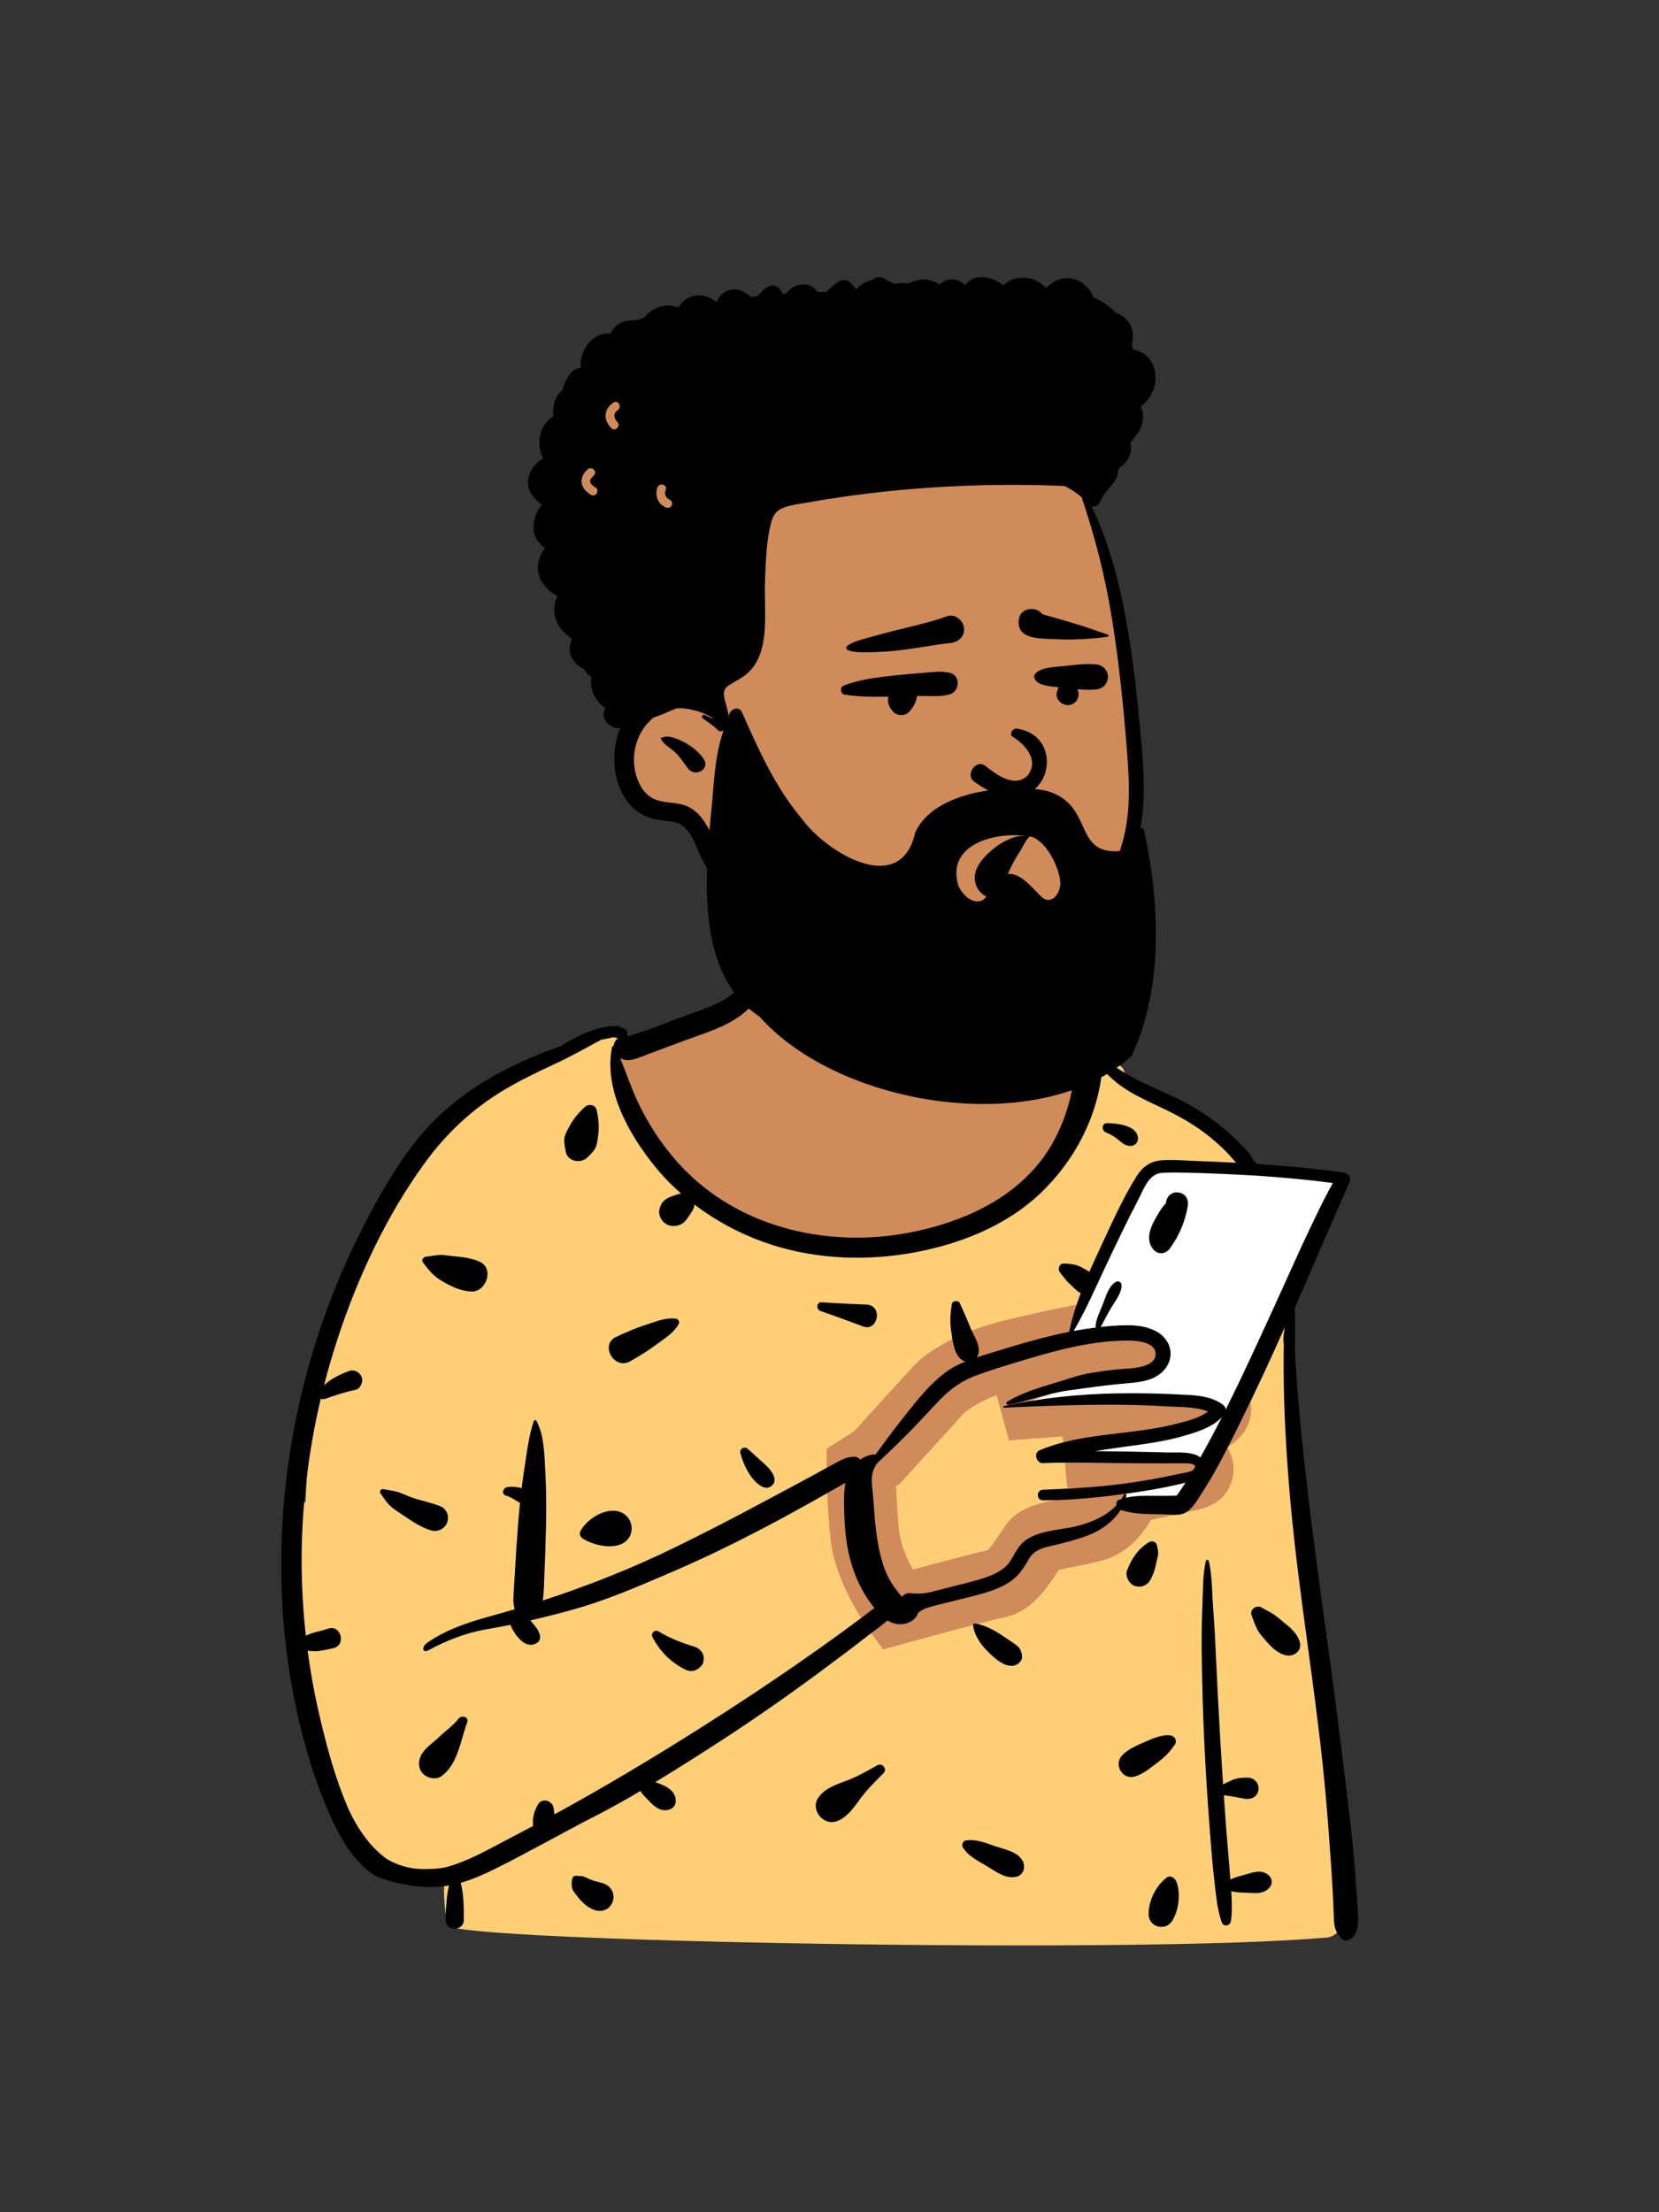 <svg width="36" height="48" viewBox="0 0 36 48" fill="none" xmlns="http://www.w3.org/2000/svg">
<rect x="0" y="0" width="36" height="48" fill="#333333" stroke="none"/>
<path fill-rule="evenodd" clip-rule="evenodd" d="M27.878 29.242C27.78 28.972 27.924 28.703 28.003 28.442C28.286 27.535 27.512 25.25 26.971 25.216C26.773 24.704 26.245 24.491 25.829 24.196C25.357 23.902 24.898 23.563 24.407 23.305C24.38 23.061 24.084 23 23.903 23.175C23.406 22.866 22.81 22.923 22.278 22.721C21.873 22.066 21.843 21.378 21.735 20.747C21.689 20.472 21.738 20.206 21.55 19.961C20.919 19.072 18.424 18.687 17.504 19.214C17.009 18.905 16.997 19.464 16.918 19.809C16.831 19.982 16.784 20.178 16.798 20.384C16.564 20.874 16.365 21.487 15.872 21.852C15.247 22.317 14.286 22.493 13.676 22.721C13.539 22.589 13.498 22.399 13.498 22.399C12.553 22.604 11.636 22.965 10.845 23.529C9.946 23.792 9.312 24.524 8.854 25.308C8.804 25.391 8.792 25.475 8.807 25.553C7.399 27.618 6.727 30.09 6.632 32.586C5.727 33.13 7.063 38.014 7.374 39.028C7.374 39.028 7.374 39.028 7.375 39.027C7.576 39.385 7.805 40.404 8.31 40.325C8.657 40.717 9.209 40.64 9.679 40.67C9.602 40.964 9.64 41.3 9.731 41.59C9.839 41.936 10.367 41.948 10.442 41.571C15.123 42.481 19.925 41.755 24.659 41.891C26.027 41.901 27.395 41.943 28.761 42.041C28.953 42.055 29.148 41.858 29.135 41.667C28.841 38.543 28.566 34.433 28.237 31.34C28.16 30.634 28.098 29.921 27.878 29.242Z" fill="#D08B5B"/>
<path fill-rule="evenodd" clip-rule="evenodd" d="M13.502 22.419C13.501 22.412 13.499 22.405 13.498 22.398C12.553 22.604 11.636 22.965 10.845 23.529C9.946 23.792 9.312 24.523 8.854 25.308L8.848 25.318C8.803 25.398 8.793 25.478 8.807 25.552C7.399 27.617 6.727 30.089 6.632 32.586C5.727 33.13 7.063 38.013 7.374 39.027L7.375 39.027C7.425 39.116 7.477 39.246 7.534 39.39C7.708 39.824 7.931 40.384 8.31 40.325C8.592 40.644 9.009 40.652 9.408 40.66C9.5 40.662 9.591 40.664 9.679 40.67C9.602 40.964 9.64 41.488 9.731 41.778C9.839 42.123 24.789 42.405 28.761 42.041C28.953 42.023 29.148 41.858 29.135 41.666C29.012 40.354 28.891 38.868 28.769 37.357C28.6 35.27 28.428 33.134 28.237 31.339C28.23 31.272 28.223 31.204 28.215 31.137C28.146 30.498 28.077 29.856 27.878 29.242C27.8 29.026 27.876 28.811 27.95 28.6C27.969 28.547 27.987 28.494 28.003 28.441C28.286 27.535 27.565 25.255 27.048 25.221L26.971 25.216C26.819 24.822 26.472 24.606 26.131 24.393C26.038 24.335 25.946 24.277 25.858 24.216L25.829 24.196C25.668 24.096 25.509 23.99 25.349 23.884C25.04 23.68 24.731 23.475 24.407 23.305C24.38 23.061 24.084 23 23.903 23.175C23.824 23.125 23.742 23.086 23.659 23.052L23.626 23.507C23.062 25.61 21.492 26.78 18.918 27.017C15.055 27.373 13.314 23.501 13.314 23.11C13.314 22.938 13.371 22.721 13.485 22.46L13.502 22.419ZM21.142 30.503C21.255 30.435 21.414 30.352 21.627 30.271L21.895 31.255L21.895 31.255L21.895 31.255L21.895 31.255L21.895 31.255L21.896 31.255L21.899 31.255L21.912 31.254L21.964 31.249C22.01 31.245 22.075 31.24 22.157 31.234C22.32 31.221 22.544 31.204 22.791 31.187C22.879 31.181 22.969 31.175 23.06 31.169L23.158 32.279L23.634 32.296C23.58 32.377 23.543 32.401 23.536 32.405C23.535 32.406 23.534 32.406 23.535 32.405C23.396 32.45 23.252 32.477 23.074 32.512C23.001 32.526 22.923 32.541 22.837 32.559C22.709 32.585 22.554 32.62 22.41 32.672C22.284 32.717 22.055 32.812 21.881 33.021C21.811 33.104 21.741 33.211 21.695 33.282L21.684 33.297C21.627 33.384 21.577 33.459 21.526 33.527C21.486 33.58 21.455 33.615 21.433 33.636C21.179 33.692 20.665 33.827 20.229 33.943C20.082 33.983 19.939 34.021 19.81 34.056L19.807 34.051C19.657 33.769 19.537 33.466 19.512 33.228C19.474 32.867 19.456 32.519 19.446 32.261L19.445 32.248L19.518 32.2L19.584 32.129L20.922 30.659C20.927 30.654 20.935 30.647 20.947 30.638C20.981 30.61 21.045 30.562 21.142 30.503ZM25.851 30.122C25.851 30.122 25.85 30.123 25.848 30.124L25.851 30.122ZM26.655 31.389L26.636 31.4C26.647 31.42 26.658 31.441 26.668 31.462C26.721 31.57 26.842 31.863 26.707 32.201C26.558 32.574 26.224 32.705 26.029 32.748C25.853 32.788 25.495 32.865 25.184 32.933L24.973 32.979C24.959 33.004 24.944 33.029 24.928 33.056C24.78 33.298 24.486 33.678 23.988 33.836C23.757 33.909 23.485 33.961 23.286 33.999L23.286 33.999C23.231 34.01 23.181 34.019 23.14 34.028C23.068 34.042 23.014 34.055 22.974 34.066L22.936 34.123L22.932 34.13C22.879 34.211 22.805 34.322 22.722 34.432C22.638 34.543 22.526 34.677 22.389 34.794C22.253 34.91 22.052 35.044 21.788 35.094C21.644 35.122 21.133 35.254 20.616 35.392C20.367 35.459 20.129 35.523 19.953 35.571L19.742 35.629L19.684 35.645L19.669 35.649L19.665 35.65L19.664 35.65L19.664 35.65L19.664 35.65L19.465 34.927C18.858 35.367 18.857 35.367 18.857 35.367L18.857 35.367L18.857 35.366L18.856 35.365L18.853 35.361L18.845 35.35C18.842 35.346 18.839 35.341 18.835 35.336C18.831 35.329 18.826 35.322 18.82 35.314C18.799 35.283 18.77 35.24 18.736 35.188C18.668 35.082 18.577 34.933 18.483 34.756C18.304 34.42 18.075 33.911 18.02 33.383C17.978 32.978 17.957 32.596 17.947 32.316C17.942 32.175 17.939 32.059 17.938 31.978C17.937 31.937 17.937 31.905 17.937 31.882L17.937 31.856L17.937 31.849L17.937 31.846L17.937 31.846V31.845V31.845L18.687 31.845H17.937V31.437L18.279 31.215L18.54 31.047L19.829 29.631L19.838 29.621L20.381 30.134C19.838 29.621 19.839 29.621 19.839 29.621L19.84 29.62L19.841 29.619L19.843 29.617L19.848 29.612L19.86 29.599C19.869 29.59 19.881 29.579 19.894 29.567C19.92 29.542 19.955 29.511 19.998 29.476C20.085 29.405 20.207 29.315 20.368 29.219C20.689 29.025 21.162 28.805 21.814 28.646C22.402 28.502 23.107 28.349 23.698 28.25C23.991 28.202 24.274 28.164 24.508 28.149C24.623 28.143 24.748 28.14 24.866 28.151L24.868 28.151C24.942 28.158 25.185 28.18 25.396 28.343C25.599 28.501 25.736 28.696 25.812 28.82C25.853 28.886 25.885 28.946 25.907 28.99C25.919 29.012 25.928 29.032 25.934 29.046L25.943 29.065L25.946 29.072L25.947 29.075L25.948 29.076L25.948 29.077L25.948 29.077C25.948 29.077 25.948 29.077 25.26 29.374C25.982 29.575 25.982 29.576 25.982 29.576L25.982 29.576L25.982 29.577L25.981 29.579L25.98 29.584L25.977 29.595C25.974 29.603 25.971 29.613 25.967 29.625C25.963 29.638 25.958 29.653 25.952 29.669C26.078 29.682 26.201 29.699 26.31 29.721C26.405 29.741 26.544 29.774 26.675 29.841C26.752 29.88 27.15 30.093 27.15 30.583C27.15 30.873 27.003 31.074 26.921 31.167C26.831 31.268 26.73 31.34 26.655 31.389ZM19.465 34.927L19.664 35.65L19.162 35.788L18.858 35.367L19.465 34.927ZM25.982 29.575L25.26 29.374L25.948 29.077L26.053 29.32L25.982 29.575ZM22.898 34.092C22.897 34.091 22.9 34.09 22.908 34.087C22.901 34.09 22.898 34.092 22.898 34.092ZM21.408 33.659L21.411 33.657C21.409 33.658 21.408 33.659 21.408 33.659Z" fill="#FFCF77"/>
<path fill-rule="evenodd" clip-rule="evenodd" d="M23.201 28.988L24.577 25.87C24.577 25.87 24.785 25.341 25.138 25.341C25.491 25.341 28.692 25.441 28.692 25.441C28.692 25.441 29.346 25.525 29.135 25.87C28.924 26.216 25.779 32.651 25.779 32.651H24.445V32.326L25.93 31.911C25.93 31.911 26.2 31.624 25.779 31.624C25.357 31.624 22.905 31.53 22.905 31.53L25.243 31.187L26.4 30.742L26.23 30.508L25.243 30.367L22.031 30.508L22.905 30.212L24.859 29.798C24.859 29.798 25.243 29.527 25.243 29.261C25.243 28.996 24.214 28.894 24.214 28.894L23.201 28.988Z" fill="white"/>
<path fill-rule="evenodd" clip-rule="evenodd" d="M16.995 19.407C17.008 19.37 17.063 19.375 17.064 19.416C17.086 20.294 16.867 21.368 16.164 21.961C15.804 22.266 15.327 22.405 14.889 22.565L14.84 22.583L14.066 22.872C13.861 22.948 13.639 23.066 13.458 22.958C13.605 23.322 13.728 23.695 13.907 24.046C14.129 24.483 14.398 24.882 14.727 25.245C16.03 26.684 18.093 27.123 19.944 26.701C20.898 26.484 21.825 26.073 22.476 25.322C22.97 24.752 23.254 23.986 23.321 23.231C23.301 23.234 23.281 23.234 23.26 23.229C23.026 23.178 22.789 23.053 22.583 22.929L22.563 22.918C22.365 22.798 22.158 22.661 22.016 22.476C21.874 22.291 21.726 21.69 21.726 21.69C21.686 21.464 21.648 21.014 21.654 20.786C21.655 20.765 21.75 20.752 21.761 20.774C21.849 20.968 21.877 21.394 21.946 21.596L21.959 21.636C22.032 21.847 22.095 22.103 22.245 22.274C22.529 22.593 22.956 22.729 23.338 22.889C23.365 22.528 23.942 22.536 23.935 22.913C23.934 22.934 23.933 22.954 23.933 22.974C23.978 22.999 24.022 23.028 24.063 23.056L24.103 23.083C24.254 23.186 24.406 23.283 24.567 23.37C24.879 23.539 25.209 23.673 25.528 23.827C25.851 23.982 26.153 24.167 26.435 24.388C26.567 24.492 26.694 24.602 26.814 24.72L26.847 24.752C26.962 24.866 27.111 24.994 27.176 25.144C27.191 25.177 27.263 25.254 27.302 25.257C27.908 25.297 28.514 25.353 29.116 25.437C29.272 25.459 29.334 25.539 29.276 25.669C29.078 26.116 28.302 27.902 28.096 28.381C28.12 28.733 28.087 29.147 28.109 29.5C28.141 30.013 28.183 30.527 28.232 31.039C28.411 32.872 28.681 34.696 28.926 36.521C29.048 37.434 29.159 38.349 29.27 39.264C29.325 39.726 29.372 40.189 29.409 40.653C29.424 40.846 29.437 41.04 29.45 41.234L29.46 41.406C29.474 41.622 29.507 41.828 29.374 42.014C29.313 42.098 29.175 42.145 29.095 42.05C28.995 41.929 28.957 41.84 28.948 41.682C28.941 41.561 28.939 41.44 28.933 41.319C28.921 41.056 28.906 40.794 28.889 40.532C28.854 40.008 28.814 39.485 28.768 38.962C28.606 37.129 28.298 35.309 28.093 33.48C27.99 32.558 27.916 31.634 27.877 30.707C27.858 30.244 27.851 29.782 27.855 29.318C27.857 29.145 27.865 28.973 27.877 28.801C27.57 29.498 27.247 30.189 26.91 30.871L26.83 31.033C26.616 31.463 26.397 31.896 26.14 32.302L26.096 32.371C25.991 32.536 25.849 32.797 25.659 32.849C25.527 32.885 25.366 32.859 25.23 32.857C25.096 32.854 24.961 32.854 24.826 32.848C24.675 32.842 24.532 32.822 24.386 32.783C24.362 32.777 24.339 32.77 24.318 32.761C24.171 33.001 23.921 33.184 23.666 33.291C23.462 33.376 23.248 33.435 23.033 33.489L22.957 33.508C22.727 33.565 22.464 33.593 22.335 33.815L22.305 33.866C22.208 34.03 22.116 34.174 21.956 34.291C21.784 34.418 21.581 34.498 21.378 34.559C21.17 34.623 20.958 34.671 20.747 34.723L20.69 34.738C20.55 34.773 20.41 34.804 20.272 34.842C20.213 34.859 20.153 34.875 20.095 34.895C20.027 34.918 19.978 34.955 19.924 34.994C19.876 35.162 19.671 35.254 19.502 35.242C19.413 35.236 19.333 35.206 19.261 35.161C19.135 35.269 18.995 35.366 18.866 35.465C18.686 35.605 18.505 35.744 18.323 35.881C17.947 36.164 17.569 36.444 17.186 36.718C16.508 37.204 15.814 37.668 15.109 38.115C14.815 38.301 14.519 38.487 14.22 38.669L14.252 38.68L14.315 38.704C14.465 38.76 14.631 38.85 14.66 39.025C14.683 39.163 14.606 39.259 14.469 39.276C14.307 39.296 14.181 39.181 14.079 39.072C14.035 39.023 13.985 38.978 13.942 38.928C13.925 38.908 13.911 38.885 13.899 38.86C13.604 39.034 13.306 39.202 13.004 39.359L12.928 39.398C12.177 39.783 11.445 40.204 10.688 40.577C10.491 40.674 10.25 40.78 9.998 40.852C10.065 41.11 10.064 41.394 10.066 41.656C10.067 41.911 9.661 41.91 9.67 41.656L9.674 41.533C9.681 41.326 9.694 41.112 9.743 40.911C9.003 41.034 8.264 40.767 8.126 40.687C7.974 40.599 7.836 40.457 7.721 40.326C7.476 40.045 7.306 39.709 7.154 39.37C6.831 38.645 6.601 37.87 6.433 37.095C5.815 34.237 6.081 31.179 7.085 28.439C7.336 27.755 7.632 27.086 7.972 26.441L8.014 26.361C8.353 25.723 8.729 25.087 9.207 24.544C9.705 23.979 10.32 23.539 10.989 23.198C11.315 23.031 11.651 22.887 11.995 22.759C12.05 22.738 12.105 22.72 12.161 22.703C12.519 22.474 12.953 22.256 13.387 22.265C13.417 22.265 13.441 22.276 13.459 22.293C13.479 22.297 13.5 22.301 13.521 22.307C13.568 22.321 13.617 22.372 13.61 22.424L13.608 22.441C13.607 22.45 13.605 22.458 13.602 22.466C13.618 22.468 13.633 22.472 13.648 22.477C14.064 22.359 14.473 22.18 14.878 22.035L14.97 22.002C15.31 21.883 15.659 21.767 15.937 21.531C16.215 21.296 16.423 20.993 16.574 20.665C16.759 20.26 16.842 19.822 16.995 19.407ZM25.316 40.739C25.398 40.678 25.496 40.749 25.526 40.825C25.628 41.074 25.578 41.461 25.435 41.68C25.287 41.908 24.934 41.818 24.925 41.542C24.916 41.255 25.084 40.913 25.316 40.739ZM26.166 33.87C26.173 33.838 26.224 33.838 26.231 33.87C26.3 34.162 26.298 34.477 26.318 34.776L26.32 34.809C26.345 35.139 26.365 35.47 26.379 35.801C26.408 36.451 26.442 37.102 26.48 37.752C26.499 38.074 26.519 38.396 26.54 38.718C26.608 38.681 26.677 38.648 26.75 38.618C26.858 38.575 26.963 38.57 27.079 38.571C27.22 38.572 27.327 38.697 27.308 38.835C27.288 38.986 27.155 39.051 27.017 39.029C26.864 39.005 26.711 38.968 26.557 38.953C26.574 39.202 26.591 39.451 26.61 39.7C26.635 40.03 26.668 40.359 26.691 40.688C26.693 40.72 26.695 40.751 26.698 40.783C26.79 40.735 26.887 40.711 26.998 40.681L27.027 40.672C27.187 40.626 27.359 40.562 27.508 40.67C27.608 40.743 27.628 40.863 27.545 40.959C27.419 41.104 27.234 41.076 27.06 41.069L26.967 41.065C26.879 41.062 26.798 41.056 26.717 41.034C26.732 41.248 26.739 41.464 26.713 41.676C26.699 41.79 26.548 41.82 26.509 41.703C26.404 41.398 26.383 41.07 26.345 40.75C26.309 40.452 26.288 40.151 26.264 39.852L26.257 39.762C26.205 39.103 26.163 38.443 26.132 37.783C26.102 37.122 26.083 36.462 26.076 35.801C26.073 35.5 26.078 35.199 26.089 34.899L26.093 34.809C26.107 34.5 26.097 34.173 26.166 33.87ZM12.412 40.788C12.416 40.746 12.45 40.694 12.501 40.7C12.547 40.706 12.595 40.703 12.64 40.711C12.701 40.721 12.749 40.757 12.806 40.779C12.897 40.816 12.997 40.834 13.09 40.864C13.266 40.921 13.362 41.106 13.289 41.279C13.213 41.461 13.02 41.502 12.854 41.425C12.723 41.365 12.625 41.269 12.537 41.158L12.512 41.126C12.474 41.078 12.431 41.025 12.415 40.967C12.399 40.911 12.407 40.846 12.412 40.788ZM20.957 39.933C21.176 39.903 21.363 39.977 21.566 40.048L21.582 40.054C21.789 40.125 22.09 40.174 22.195 40.386C22.259 40.513 22.21 40.682 22.059 40.72C21.822 40.779 21.609 40.606 21.412 40.489L21.402 40.483C21.212 40.371 21.016 40.278 20.895 40.086C20.863 40.035 20.891 39.943 20.957 39.933ZM13.31 22.506C13.222 22.526 13.135 22.543 13.047 22.56C12.713 22.738 12.39 22.924 12.045 23.083C11.68 23.252 11.316 23.427 10.969 23.631C10.268 24.044 9.69 24.582 9.213 25.24C8.388 26.378 7.774 27.689 7.335 29.02C7.222 29.362 7.121 29.708 7.032 30.056C7.19 29.91 7.377 29.82 7.586 29.744C7.675 29.711 7.786 29.766 7.831 29.843C7.851 29.878 7.863 29.912 7.86 29.952C7.856 30.042 7.798 30.143 7.701 30.161C7.477 30.203 7.26 30.283 7.044 30.354C7.011 30.364 6.983 30.36 6.96 30.348C6.746 31.256 6.612 32.184 6.564 33.117C6.524 33.906 6.549 34.702 6.636 35.491C6.703 35.461 6.769 35.432 6.843 35.415C6.938 35.393 7.032 35.366 7.126 35.336C7.395 35.247 7.517 35.691 7.242 35.759C7.14 35.784 7.037 35.805 6.933 35.821C6.842 35.834 6.762 35.828 6.676 35.814C6.741 36.306 6.831 36.795 6.945 37.276L6.97 37.382C7.118 37.997 7.29 38.617 7.539 39.199C7.662 39.484 7.824 39.755 8.023 39.992C8.122 40.109 8.231 40.209 8.35 40.304C8.449 40.383 8.785 40.555 9.183 40.555C9.582 40.555 9.69 40.517 9.891 40.448C10.288 40.311 10.666 40.092 11.038 39.898L11.077 39.878C11.242 39.792 11.406 39.706 11.57 39.618C11.549 39.451 11.585 39.311 11.672 39.157C11.766 38.99 11.999 39.073 12.017 39.244L12.017 39.25C12.02 39.289 12.026 39.328 12.034 39.367C13.13 38.767 14.202 38.125 15.257 37.456C15.936 37.025 16.608 36.581 17.271 36.124C17.602 35.895 17.93 35.663 18.255 35.426C18.426 35.301 18.595 35.176 18.764 35.05C18.834 34.997 18.903 34.942 18.973 34.889C18.956 34.868 18.94 34.846 18.924 34.825C18.66 34.481 18.49 34.07 18.405 33.647C18.354 33.391 18.329 33.126 18.321 32.865L18.318 32.752C18.313 32.561 18.311 32.361 18.346 32.176C18.299 32.203 18.25 32.228 18.201 32.256C18.026 32.355 17.851 32.454 17.676 32.553C17.325 32.749 16.973 32.944 16.616 33.131C15.979 33.465 15.336 33.782 14.676 34.067L14.354 34.206C13.796 34.446 13.234 34.681 12.654 34.86C12.327 34.96 11.837 35.085 11.505 35.161C11.505 35.161 11.905 35.538 11.615 35.668C11.326 35.798 11.086 35.3 11.077 35.255C10.924 35.287 10.487 35.365 10.487 35.365C10.072 35.445 9.67 35.603 9.3 35.806C9.171 35.877 9.135 35.74 9.271 35.644C9.671 35.365 10.136 35.207 10.617 35.074L10.641 35.068C10.817 35.02 10.993 34.969 11.168 34.917C11.149 34.847 11.138 34.775 11.14 34.695C11.145 34.517 11.161 34.338 11.171 34.16C11.19 33.786 11.216 33.414 11.245 33.041C11.257 32.897 11.27 32.753 11.284 32.609C11.19 32.559 11.109 32.492 11.004 32.459L10.986 32.453C10.874 32.423 10.912 32.279 11.011 32.266C11.102 32.255 11.192 32.26 11.281 32.279C11.294 32.282 11.307 32.285 11.32 32.289C11.336 32.156 11.354 32.023 11.375 31.891C11.43 31.541 11.468 31.173 11.582 30.838C11.59 30.813 11.627 30.804 11.641 30.83C11.806 31.144 11.812 31.53 11.83 31.88L11.833 31.922C11.855 32.304 11.856 32.69 11.849 33.072C11.841 33.466 11.828 33.859 11.81 34.253C11.803 34.412 11.803 34.576 11.777 34.728C12.76 34.408 13.725 34.025 14.651 33.572C15.304 33.253 15.951 32.92 16.591 32.575C16.912 32.403 17.234 32.233 17.554 32.059C17.666 31.998 17.778 31.937 17.89 31.876L18.058 31.785C18.216 31.699 18.347 31.613 18.53 31.607C18.585 31.605 18.634 31.631 18.669 31.67C18.767 31.6 18.881 31.557 19 31.558C19.18 31.31 19.363 31.063 19.552 30.822L19.693 30.644C19.936 30.336 20.192 30.023 20.502 29.789C20.64 29.684 20.792 29.606 20.951 29.541C20.913 29.532 20.877 29.514 20.844 29.484C20.693 29.343 20.672 29.082 20.641 28.887C20.609 28.683 20.622 28.502 20.653 28.299C20.665 28.221 20.796 28.204 20.828 28.276C20.895 28.429 20.965 28.575 21.026 28.729L21.044 28.776C21.11 28.949 21.249 29.131 21.24 29.32C21.238 29.371 21.22 29.416 21.194 29.452C21.327 29.408 21.462 29.369 21.594 29.328C22.012 29.198 22.432 29.073 22.858 28.973C22.972 28.946 23.086 28.921 23.2 28.898C23.26 28.613 23.347 28.334 23.451 28.059C23.353 28.009 23.29 27.926 23.206 27.851C23.127 27.781 23.073 27.696 23.006 27.616C22.945 27.543 22.979 27.411 23.089 27.416L23.12 27.417C23.234 27.422 23.344 27.434 23.447 27.487L23.484 27.506C23.534 27.532 23.589 27.562 23.638 27.598C23.703 27.45 23.769 27.303 23.837 27.159L23.924 26.971C24.151 26.484 24.378 25.978 24.663 25.524C24.789 25.322 24.958 25.196 25.2 25.176C25.449 25.156 25.708 25.182 25.958 25.191C26.247 25.201 26.536 25.214 26.825 25.229C26.751 25.151 26.683 25.065 26.609 24.99C26.486 24.867 26.355 24.75 26.218 24.641C25.947 24.427 25.648 24.251 25.338 24.099C25.028 23.947 24.709 23.814 24.418 23.626C24.233 23.508 24.069 23.358 23.919 23.196C23.824 24.217 23.332 25.165 22.592 25.877C21.823 26.617 20.761 27.023 19.722 27.196C18.662 27.372 17.556 27.308 16.542 26.939C16.02 26.749 15.518 26.478 15.071 26.137C15.066 26.167 15.06 26.196 15.049 26.224C15.033 26.261 15.014 26.292 14.992 26.324L14.953 26.381C14.929 26.417 14.903 26.453 14.876 26.486C14.808 26.567 14.712 26.602 14.609 26.602C14.412 26.601 14.262 26.407 14.315 26.216C14.349 26.095 14.42 26.023 14.532 25.976C14.567 25.961 14.603 25.948 14.639 25.936L14.666 25.927C14.703 25.914 14.739 25.902 14.777 25.895C14.565 25.708 14.368 25.505 14.193 25.286C13.641 24.598 13.097 23.634 13.281 22.721C13.284 22.705 13.298 22.695 13.314 22.693C13.324 22.629 13.358 22.567 13.405 22.525C13.374 22.517 13.342 22.51 13.31 22.506ZM19.039 38.302C19.148 38.241 19.261 38.386 19.172 38.475L19.04 38.608C18.917 38.731 18.797 38.856 18.692 38.997L18.666 39.032C18.524 39.225 18.372 39.45 18.14 39.522C17.858 39.609 17.587 39.266 17.75 39.015C17.893 38.796 18.167 38.713 18.404 38.623C18.628 38.537 18.83 38.419 19.039 38.302ZM9.95 37.291C10.014 37.207 10.181 37.251 10.138 37.37C9.995 37.756 9.937 38.283 9.577 38.54C9.461 38.622 9.279 38.584 9.183 38.489C9.075 38.38 9.07 38.227 9.133 38.095C9.208 37.933 9.395 37.816 9.525 37.693L9.537 37.681C9.677 37.545 9.829 37.449 9.95 37.291ZM24.985 37.735C25.1 37.686 25.399 37.59 25.487 37.703C25.491 37.708 25.495 37.712 25.498 37.717C25.519 37.755 25.523 37.808 25.498 37.846C25.395 38.001 25.287 38.116 25.14 38.227L25.124 38.239C24.964 38.356 24.814 38.494 24.62 38.547C24.35 38.621 24.162 38.283 24.351 38.086C24.504 37.927 24.737 37.844 24.939 37.756L24.985 37.735ZM14.16 35.528C14.114 35.446 14.207 35.346 14.29 35.397C14.528 35.543 14.805 35.652 15.073 35.73C15.181 35.762 15.279 35.872 15.271 35.99L15.269 36.008C15.266 36.05 15.26 36.092 15.234 36.126C15.141 36.248 15.008 36.295 14.865 36.223C14.548 36.062 14.331 35.838 14.16 35.528ZM21.117 35.281C21.111 35.247 21.136 35.22 21.171 35.227C21.372 35.265 21.558 35.362 21.73 35.474C21.823 35.534 21.913 35.6 22.005 35.66C22.119 35.735 22.162 35.797 22.179 35.934C22.19 36.024 22.105 36.107 22.028 36.132C21.817 36.2 21.575 35.977 21.432 35.831L21.425 35.825C21.276 35.672 21.152 35.492 21.117 35.281ZM27.158 35.044C27.113 34.92 27.27 34.817 27.374 34.878C27.471 34.935 27.577 34.983 27.669 35.048C27.753 35.109 27.83 35.18 27.911 35.246L27.951 35.277C28.099 35.397 28.344 35.692 28.132 35.863C27.93 36.026 27.662 35.818 27.527 35.666L27.517 35.655C27.439 35.565 27.343 35.467 27.287 35.362C27.233 35.263 27.197 35.149 27.158 35.044ZM25.167 25.455C24.915 25.504 24.811 25.816 24.705 26.02C24.454 26.5 24.223 26.989 23.99 27.479C23.919 27.63 23.849 27.781 23.779 27.933C23.775 27.945 23.769 27.956 23.763 27.968C23.619 28.278 23.471 28.585 23.298 28.879C23.456 28.85 23.616 28.825 23.775 28.805C23.767 28.654 23.87 28.453 23.921 28.326L23.926 28.315C23.989 28.153 24.056 27.897 24.22 27.812C24.274 27.784 24.332 27.82 24.337 27.88C24.349 28.058 24.174 28.263 24.089 28.415C24.037 28.507 23.987 28.599 23.938 28.692C23.919 28.727 23.904 28.761 23.885 28.792C23.967 28.783 24.05 28.775 24.133 28.769L24.186 28.765C24.493 28.745 24.819 28.739 25.096 28.891C25.354 29.031 25.485 29.331 25.344 29.604C25.168 29.944 24.78 29.989 24.439 30.016C24.014 30.051 23.587 30.113 23.164 30.173C22.727 30.236 22.315 30.397 21.884 30.48C21.844 30.488 21.819 30.435 21.856 30.413C22.196 30.206 22.609 30.092 22.989 29.976L23.02 29.967C23.226 29.903 23.427 29.831 23.64 29.795C23.847 29.76 24.055 29.732 24.264 29.711L24.284 29.709C24.514 29.689 25.1 29.696 25.075 29.356C25.059 29.13 24.693 29.091 24.526 29.089C23.76 29.076 22.988 29.28 22.26 29.498L22.098 29.547C21.8 29.636 21.501 29.729 21.209 29.834C20.877 29.953 20.616 30.139 20.375 30.393C20.107 30.675 19.848 30.964 19.57 31.236C19.395 31.408 19.218 31.577 19.039 31.744C18.999 31.796 18.966 31.853 18.944 31.927C18.906 32.052 18.915 32.167 18.929 32.296C18.965 32.619 18.973 32.946 19.018 33.268C19.06 33.567 19.119 33.877 19.242 34.154C19.292 34.263 19.355 34.371 19.428 34.467L19.487 34.544C19.513 34.577 19.541 34.613 19.571 34.647C19.615 34.594 19.679 34.559 19.753 34.567C19.911 34.586 20.035 34.581 20.19 34.545C20.31 34.517 20.428 34.484 20.548 34.454C20.782 34.394 21.018 34.34 21.25 34.271L21.29 34.259C21.462 34.206 21.635 34.14 21.779 34.028C21.946 33.899 21.997 33.712 22.121 33.55C22.385 33.205 22.956 33.212 23.342 33.118C23.67 33.037 23.986 32.91 24.214 32.672L24.227 32.658C24.217 32.615 24.233 32.567 24.273 32.545L24.281 32.541C24.297 32.532 24.313 32.528 24.329 32.529C24.351 32.498 24.371 32.466 24.389 32.432C24.405 32.404 24.443 32.424 24.438 32.452C24.435 32.468 24.431 32.485 24.427 32.501C24.647 32.444 24.889 32.455 25.112 32.455L25.402 32.454C25.452 32.453 25.527 32.451 25.534 32.448L25.541 32.445C25.559 32.437 25.533 32.45 25.546 32.433C25.56 32.415 25.573 32.396 25.587 32.377C25.635 32.31 25.68 32.241 25.725 32.171C25.239 32.294 24.736 32.371 24.24 32.436C23.708 32.505 23.169 32.553 22.632 32.553C22.484 32.553 22.485 32.33 22.632 32.324C23.2 32.302 23.766 32.272 24.331 32.199C24.622 32.162 24.913 32.114 25.202 32.059C25.314 32.038 25.425 32.015 25.537 31.991L25.62 31.973C25.672 31.961 25.82 31.945 25.892 31.896C25.906 31.872 25.92 31.848 25.934 31.823C25.927 31.738 25.71 31.75 25.659 31.75C25.515 31.749 25.371 31.75 25.227 31.751C24.939 31.752 24.65 31.749 24.362 31.747C23.786 31.742 23.208 31.722 22.632 31.747C22.492 31.753 22.419 31.528 22.557 31.469C23.167 31.209 23.844 31.152 24.494 31.072C24.837 31.03 25.179 30.982 25.514 30.896L25.597 30.875C25.807 30.822 26.039 30.756 26.216 30.627C25.95 30.52 25.619 30.532 25.343 30.517L25.322 30.515C24.936 30.492 24.549 30.48 24.162 30.479C23.371 30.478 22.579 30.506 21.788 30.544C21.768 30.544 21.764 30.513 21.783 30.509C22.596 30.332 23.422 30.246 24.254 30.233C24.641 30.227 25.029 30.232 25.416 30.249L25.558 30.256C25.888 30.27 26.254 30.274 26.53 30.473C26.573 30.504 26.595 30.543 26.598 30.584C26.968 29.845 27.31 29.091 27.654 28.343C27.921 27.76 28.178 27.173 28.454 26.595L28.544 26.409C28.664 26.159 28.787 25.91 28.923 25.669C28.413 25.601 27.9 25.554 27.387 25.517C26.919 25.484 25.393 25.411 25.167 25.455ZM24.942 33.458C25 33.425 25.089 33.452 25.103 33.524C25.114 33.577 25.132 33.636 25.132 33.691C25.132 33.757 25.109 33.828 25.096 33.892C25.067 34.039 25.032 34.159 24.957 34.29C24.91 34.372 24.816 34.428 24.721 34.426C24.645 34.424 24.579 34.404 24.527 34.346C24.465 34.276 24.422 34.173 24.456 34.079C24.545 33.833 24.709 33.587 24.942 33.458ZM12.6 33.212C12.736 32.973 13.059 32.76 13.341 32.781C13.764 32.813 13.85 33.383 13.441 33.519C13.196 33.6 12.859 33.516 12.645 33.383C12.587 33.347 12.566 33.272 12.6 33.212ZM8.254 32.397C8.223 32.352 8.274 32.301 8.321 32.311C8.423 32.333 8.533 32.343 8.633 32.373C8.735 32.405 8.835 32.456 8.936 32.492C9.149 32.566 9.376 32.604 9.582 32.694C9.664 32.73 9.729 32.849 9.721 32.937L9.719 32.958C9.715 33.001 9.707 33.039 9.683 33.079C9.617 33.186 9.488 33.241 9.365 33.209C9.138 33.147 8.916 32.99 8.722 32.86L8.686 32.836C8.602 32.781 8.511 32.722 8.442 32.65C8.371 32.575 8.313 32.482 8.254 32.397ZM16.066 31.529C16.04 31.435 16.157 31.373 16.226 31.436C16.362 31.564 16.505 31.682 16.639 31.812L16.648 31.821C16.744 31.917 16.883 32.103 16.758 32.227C16.599 32.387 16.377 32.15 16.291 32.027C16.182 31.87 16.117 31.712 16.066 31.529ZM26.514 30.75C26.312 30.965 26 31.063 25.725 31.145C25.399 31.242 25.063 31.3 24.727 31.347C24.403 31.393 24.081 31.434 23.761 31.487C24.003 31.49 24.244 31.492 24.485 31.496C24.764 31.501 25.042 31.507 25.32 31.515C25.522 31.521 25.76 31.494 25.952 31.569C25.987 31.582 26.019 31.601 26.047 31.624C26.209 31.336 26.364 31.045 26.514 30.75ZM14.021 28.743C14.233 28.676 14.432 28.587 14.656 28.61C14.715 28.616 14.758 28.674 14.725 28.732C14.619 28.919 14.447 29.024 14.277 29.149L14.261 29.16C14.075 29.299 13.876 29.425 13.673 29.538C13.325 29.734 13.013 29.174 13.365 29.01C13.576 28.911 13.799 28.814 14.021 28.743ZM17.827 28.257C18.151 28.279 18.474 28.293 18.798 28.306C19.173 28.321 19.047 28.899 18.733 28.782C18.424 28.666 18.114 28.552 17.802 28.445C17.707 28.412 17.715 28.256 17.821 28.257L17.827 28.257ZM9.532 27.23C9.616 27.224 9.701 27.242 9.785 27.251L9.874 27.259C10.058 27.278 10.231 27.3 10.406 27.375C10.73 27.514 10.556 28.035 10.231 28.023C9.991 28.014 9.785 27.91 9.582 27.79C9.405 27.685 9.296 27.554 9.176 27.389C9.136 27.334 9.192 27.273 9.246 27.267C9.341 27.257 9.437 27.237 9.532 27.23ZM25.774 26.166C25.72 26.501 25.587 26.814 25.387 27.087C25.286 27.225 25.109 27.23 25.009 27.087C24.868 26.886 24.955 26.655 25.061 26.462L25.093 26.405C25.14 26.32 25.214 26.196 25.297 26.11L25.299 26.102C25.344 25.751 25.829 25.821 25.774 26.166ZM12.693 24.018C12.774 23.945 12.922 23.967 12.948 24.085C12.985 24.251 13.007 24.438 12.983 24.606C12.97 24.697 12.965 24.799 12.93 24.884C12.891 24.975 12.817 25.046 12.747 25.114C12.608 25.251 12.314 25.206 12.277 24.99L12.272 24.963C12.254 24.861 12.229 24.752 12.257 24.651C12.278 24.575 12.325 24.497 12.364 24.426L12.372 24.411C12.45 24.266 12.571 24.128 12.693 24.018ZM24.026 24.37L24.055 24.371C24.28 24.375 24.692 24.43 24.694 24.708C24.694 24.774 24.646 24.842 24.581 24.857C24.446 24.888 24.359 24.808 24.264 24.728C24.185 24.662 24.094 24.61 23.999 24.572C23.896 24.531 23.903 24.37 24.026 24.37Z" fill="black"/>
<path fill-rule="evenodd" clip-rule="evenodd" d="M24.389 13.528C24.273 12.601 23.909 11.616 23.526 10.752C22.665 8.923 20.693 8.672 18.926 8.295C17.182 8.04 15.335 7.81 13.617 8.318C12.651 8.556 12.274 9.709 12.426 10.618C12.513 11.185 12.771 11.722 12.99 12.248C13.427 13.327 13.704 14.482 13.704 15.651C13.674 16.414 13.566 17.286 14.442 17.609C15.275 18.024 15.345 19.15 16.388 19.788C16.81 20.645 17.958 20.72 18.785 20.919C19.308 21.019 19.836 21.093 20.366 21.14C21.9 21.338 23.128 20.892 23.931 19.522C24.468 18.688 24.869 17.725 24.77 16.714C24.671 15.65 24.507 14.591 24.389 13.528Z" fill="#D08B5B"/>
<path fill-rule="evenodd" clip-rule="evenodd" d="M18.939 6.073C19.026 5.974 19.161 6.008 19.243 6.086C19.296 6.102 19.348 6.126 19.397 6.157C19.507 6.142 19.622 6.142 19.731 6.146C19.757 6.132 19.785 6.118 19.816 6.107C20.034 6.027 20.228 6.068 20.388 6.175C20.465 6.102 20.561 6.056 20.686 6.063C20.796 6.069 20.875 6.122 20.943 6.19C21.01 6.093 21.119 6.023 21.255 6.014C21.445 6 21.627 6.077 21.779 6.195C21.867 6.093 21.987 6.035 22.121 6.035C22.209 6.019 22.302 6.025 22.386 6.05C22.508 6.087 22.615 6.156 22.7 6.246C22.835 6.117 23 6.023 23.19 6.037C23.437 6.055 23.641 6.236 23.736 6.46C23.903 6.527 24.057 6.623 24.185 6.759C24.192 6.766 24.199 6.773 24.206 6.781C24.275 6.807 24.34 6.843 24.398 6.891C24.58 7.043 24.62 7.263 24.56 7.478C24.569 7.512 24.576 7.547 24.582 7.583C24.753 7.609 24.908 7.707 24.996 7.868C25.116 8.088 25.093 8.379 24.962 8.589C24.906 8.68 24.835 8.756 24.755 8.823C24.845 9.029 24.802 9.275 24.656 9.441C24.62 9.499 24.577 9.551 24.528 9.597C24.582 9.81 24.485 10.03 24.293 10.144L24.277 10.185C24.274 10.192 24.271 10.199 24.268 10.206C24.266 10.215 24.263 10.223 24.261 10.232C24.256 10.307 24.231 10.381 24.182 10.451C24.081 10.595 23.956 10.688 23.89 10.855L23.883 10.873C23.855 10.952 23.763 11.008 23.684 10.983C24.12 11.88 24.348 12.878 24.505 13.856C24.583 14.344 24.643 14.833 24.692 15.325L24.74 15.814C24.783 16.249 24.82 16.685 24.82 17.122C24.821 18.109 24.539 19.059 23.935 19.844C23.363 20.587 22.553 21.125 21.639 21.337C20.695 21.556 19.588 21.47 18.742 20.969C18.492 20.822 18.711 20.468 18.965 20.587C19.445 20.811 19.934 20.977 20.467 21.015C20.986 21.051 21.507 20.986 21.999 20.816C22.814 20.534 23.508 19.943 23.953 19.207C24.173 18.845 24.332 18.451 24.416 18.035C24.522 17.517 24.506 16.981 24.467 16.456L24.465 16.42C24.388 15.409 24.287 14.391 24.124 13.39C23.98 12.505 23.759 11.637 23.471 10.789C23.358 10.689 23.232 10.607 23.097 10.545C22.109 10.503 21.12 10.515 20.133 10.584C19.292 10.642 18.455 10.742 17.624 10.886L17.535 10.902C17.351 10.935 17.146 10.954 16.973 11.028C16.824 11.092 16.764 11.214 16.727 11.365C16.632 11.747 16.618 12.165 16.602 12.556C16.586 12.939 16.622 13.324 16.591 13.706C16.565 14.025 16.484 14.351 16.248 14.582C16.125 14.703 15.973 14.769 15.83 14.861C15.738 14.92 15.699 14.981 15.711 15.091C15.737 15.331 15.929 15.633 15.713 15.838C15.675 15.874 15.609 15.879 15.571 15.838C15.482 15.741 15.359 15.666 15.253 15.588C15.209 15.555 15.245 15.492 15.296 15.515C15.362 15.544 15.429 15.579 15.498 15.61C15.346 15.484 15.129 15.422 14.949 15.386C14.858 15.368 14.762 15.362 14.668 15.371C14.598 15.404 14.526 15.435 14.454 15.466C14.364 15.504 14.272 15.539 14.179 15.572C13.859 15.834 13.706 16.26 13.772 16.677C13.809 16.907 13.915 17.157 14.114 17.291C14.351 17.45 14.668 17.382 14.923 17.5C15.162 17.61 15.308 17.834 15.417 18.065L15.462 18.161C15.563 18.374 15.667 18.581 15.806 18.775C15.966 19 16.161 19.201 16.375 19.375C16.479 19.459 16.589 19.534 16.703 19.602L16.735 19.621C16.85 19.689 16.933 19.754 16.941 19.898C16.943 19.948 16.912 19.993 16.871 20.019C16.696 20.131 16.522 19.991 16.377 19.894C16.22 19.79 16.069 19.672 15.93 19.544C15.666 19.3 15.437 19.011 15.262 18.697C15.128 18.457 15.051 18.121 14.84 17.936C14.71 17.823 14.528 17.822 14.366 17.801C14.216 17.782 14.074 17.75 13.94 17.676C13.396 17.373 13.243 16.64 13.372 16.074C13.393 15.978 13.424 15.885 13.462 15.796C13.259 15.83 13.032 15.62 13.114 15.408C13.12 15.392 13.128 15.377 13.135 15.362C13.001 15.274 12.896 15.14 12.846 14.966C12.82 14.876 12.817 14.785 12.83 14.697C12.765 14.653 12.712 14.593 12.678 14.52C12.57 14.47 12.475 14.396 12.418 14.289C12.339 14.142 12.349 14.007 12.409 13.885C12.401 13.87 12.393 13.854 12.385 13.838C12.165 13.698 12.011 13.457 12.029 13.19C12.034 13.101 12.056 13.021 12.09 12.949C12.087 12.94 12.084 12.931 12.082 12.922C11.898 12.828 11.745 12.673 11.691 12.467C11.636 12.26 11.7 12.053 11.828 11.894C11.641 11.757 11.528 11.565 11.597 11.275C11.624 11.157 11.68 11.049 11.756 10.959C11.756 10.956 11.755 10.953 11.754 10.95L11.737 10.937C11.505 10.754 11.373 10.521 11.514 10.234C11.578 10.105 11.669 10.015 11.776 9.956L11.781 9.939C11.705 9.774 11.679 9.592 11.732 9.4C11.775 9.242 11.877 9.116 12.007 9.032C11.999 8.961 12 8.886 12.014 8.804C12.037 8.666 12.106 8.546 12.206 8.46C12.21 8.442 12.214 8.424 12.22 8.406C12.253 8.297 12.316 8.178 12.389 8.09C12.45 8.017 12.517 7.991 12.6 7.988C12.595 7.921 12.598 7.852 12.612 7.783C12.654 7.57 12.79 7.369 12.99 7.278C13.073 7.241 13.16 7.23 13.243 7.239C13.315 7.088 13.454 6.979 13.624 6.956C13.691 6.947 13.753 6.947 13.809 6.956C13.842 6.941 13.875 6.927 13.91 6.915C13.933 6.907 13.957 6.899 13.98 6.892C14.059 6.794 14.163 6.715 14.285 6.668C14.425 6.613 14.568 6.618 14.694 6.664L14.734 6.656C14.797 6.546 14.898 6.462 15.053 6.423C15.228 6.38 15.408 6.44 15.546 6.551C15.547 6.551 15.548 6.551 15.549 6.551C15.621 6.389 15.744 6.276 15.951 6.284C16.08 6.289 16.197 6.353 16.287 6.444C16.337 6.438 16.387 6.432 16.437 6.427C16.49 6.365 16.549 6.306 16.614 6.254C16.721 6.168 16.86 6.175 16.939 6.296C16.956 6.322 16.972 6.349 16.988 6.375L17.06 6.37C17.145 6.256 17.261 6.178 17.419 6.172C17.565 6.166 17.669 6.237 17.748 6.337C17.812 6.335 17.877 6.334 17.941 6.333C18.017 6.246 18.105 6.169 18.206 6.105C18.284 6.056 18.398 6.073 18.461 6.138C18.503 6.182 18.543 6.228 18.58 6.276C18.674 6.17 18.802 6.1 18.939 6.073ZM14.342 16.016C14.488 15.933 14.684 16.023 14.825 16.093C14.997 16.18 15.168 16.31 15.273 16.472C15.416 16.694 15.079 16.873 14.929 16.674C14.836 16.552 14.762 16.429 14.649 16.322C14.547 16.223 14.398 16.157 14.339 16.028C14.336 16.023 14.337 16.018 14.342 16.016ZM14.444 10.635L14.447 10.627C14.488 10.514 14.307 10.464 14.266 10.577C14.204 10.748 14.276 10.934 14.444 11.008C14.491 11.028 14.544 11.021 14.572 10.974C14.596 10.935 14.585 10.866 14.539 10.846C14.444 10.804 14.412 10.731 14.444 10.635ZM12.885 10.317C12.975 10.237 12.842 10.104 12.752 10.184C12.668 10.259 12.606 10.36 12.622 10.476C12.638 10.595 12.727 10.678 12.825 10.737C12.929 10.8 13.023 10.638 12.92 10.575L12.908 10.568C12.865 10.541 12.814 10.504 12.807 10.451C12.799 10.395 12.847 10.351 12.885 10.317ZM13.399 8.903L13.405 8.898C13.503 8.828 13.409 8.665 13.311 8.736C13.221 8.8 13.148 8.884 13.141 9C13.133 9.112 13.19 9.21 13.265 9.289C13.348 9.377 13.48 9.244 13.397 9.156C13.317 9.071 13.301 8.977 13.399 8.903Z" fill="black"/>
<path fill-rule="evenodd" clip-rule="evenodd" d="M22.309 18.124C22.33 18.118 22.349 18.147 22.331 18.163C22.258 18.229 22.211 18.35 22.157 18.433C22.106 18.512 22.057 18.591 22.012 18.673C21.961 18.766 21.913 18.858 21.873 18.956L21.866 18.976C21.877 19.004 21.887 19.032 21.893 19.05L21.895 19.055C21.962 19.226 21.822 19.417 21.663 19.465C21.392 19.547 21.159 19.323 21.152 19.058C21.147 18.85 21.288 18.664 21.432 18.526C21.558 18.405 21.698 18.302 21.856 18.227C21.925 18.194 21.997 18.166 22.073 18.15C22.15 18.134 22.233 18.144 22.309 18.124ZM21.797 18.88C21.817 18.889 21.834 18.912 21.848 18.939C21.841 18.916 21.826 18.894 21.797 18.88ZM21.967 15.981C22.203 16.125 22.563 16.46 22.309 16.816C22.01 17.13 21.579 16.77 21.366 16.607C21.17 16.481 20.948 16.805 21.131 16.953C22.665 18.089 23.288 16.018 22.086 15.812C21.954 15.789 21.905 15.936 21.967 15.981ZM20.024 14.601L20.066 14.597C20.247 14.581 20.43 14.557 20.609 14.598C20.849 14.653 20.831 15.002 20.609 15.066C20.413 15.123 20.196 15.099 19.993 15.101C19.962 15.101 19.93 15.102 19.898 15.102C19.892 15.178 19.867 15.243 19.829 15.308C19.802 15.355 19.767 15.399 19.733 15.441C19.651 15.54 19.46 15.538 19.378 15.441C19.317 15.37 19.269 15.287 19.268 15.191C19.268 15.166 19.271 15.14 19.277 15.114L19.166 15.116C18.896 15.12 18.624 15.118 18.358 15.075C18.264 15.095 18.187 14.924 18.317 14.873C18.671 14.735 19.067 14.694 19.443 14.652C19.636 14.631 19.83 14.616 20.024 14.601ZM23.042 14.457L23.051 14.457C23.286 14.432 23.544 14.391 23.779 14.415C24.13 14.45 24.129 14.925 23.779 14.96C23.65 14.973 23.515 14.967 23.38 14.954C23.449 15.101 23.367 15.276 23.201 15.298C23.046 15.319 22.886 15.169 22.937 15.008L22.939 15.001C22.949 14.973 22.958 14.941 22.968 14.911L22.913 14.906C22.745 14.891 22.513 14.861 22.452 14.729C22.433 14.689 22.438 14.652 22.466 14.618C22.583 14.479 22.872 14.474 23.042 14.457ZM20.549 13.372C20.719 13.31 20.895 13.454 20.917 13.617C20.942 13.804 20.807 13.928 20.636 13.95L20.627 13.951C20.25 13.993 19.874 14.069 19.496 14.112C19.324 14.131 19.151 14.144 18.978 14.149L18.854 14.152C18.703 14.155 18.54 14.159 18.4 14.107L18.401 14.106C18.363 14.095 18.346 14.041 18.388 14.012C18.537 13.907 18.738 13.867 18.911 13.817C19.085 13.767 19.261 13.72 19.437 13.677C19.807 13.585 20.191 13.502 20.549 13.372ZM22.114 13.415C22.159 13.178 22.494 13.153 22.617 13.325C22.697 13.353 22.814 13.381 22.886 13.403C23.012 13.44 23.139 13.477 23.265 13.514C23.527 13.588 23.783 13.683 24.041 13.771C24.067 13.78 24.06 13.814 24.034 13.817C23.675 13.864 23.321 13.886 22.96 13.871L22.885 13.867C22.567 13.855 22.026 13.879 22.114 13.415Z" fill="black"/>
<path fill-rule="evenodd" clip-rule="evenodd" d="M22.629 19.485C22.338 19.225 22.011 18.703 21.592 19.116C21.489 19.233 21.447 19.494 21.288 19.546C21.078 19.614 20.87 19.391 20.798 19.22C20.505 18.27 21.717 18.01 22.408 18.163C22.745 18.302 22.994 18.86 23.009 19.151C23.018 19.347 22.853 19.634 22.629 19.485ZM24.828 18.02C24.826 18.008 24.822 17.996 24.817 17.986C24.688 17.937 24.586 17.987 24.523 18.08C24.525 18.103 24.532 18.126 24.536 18.149C24.488 18.252 24.444 18.379 24.378 18.467C24.365 18.468 24.351 18.467 24.338 18.463C23.245 18.577 23.779 17.433 22.671 17.149C21.814 17.008 20.265 17.17 19.861 18.062C19.543 19.487 17.922 18.494 17.39 17.753C16.822 17.079 16.455 16.255 16.101 15.455C16.026 15.286 15.793 15.407 15.818 15.569C15.491 16.226 15.502 17.014 15.421 17.734C15.283 19.169 15.148 21.181 16.481 22.058C18.218 24.021 22.555 24.714 24.558 22.91C25.251 21.419 25.166 19.599 24.828 18.02Z" fill="black"/>
</svg>
